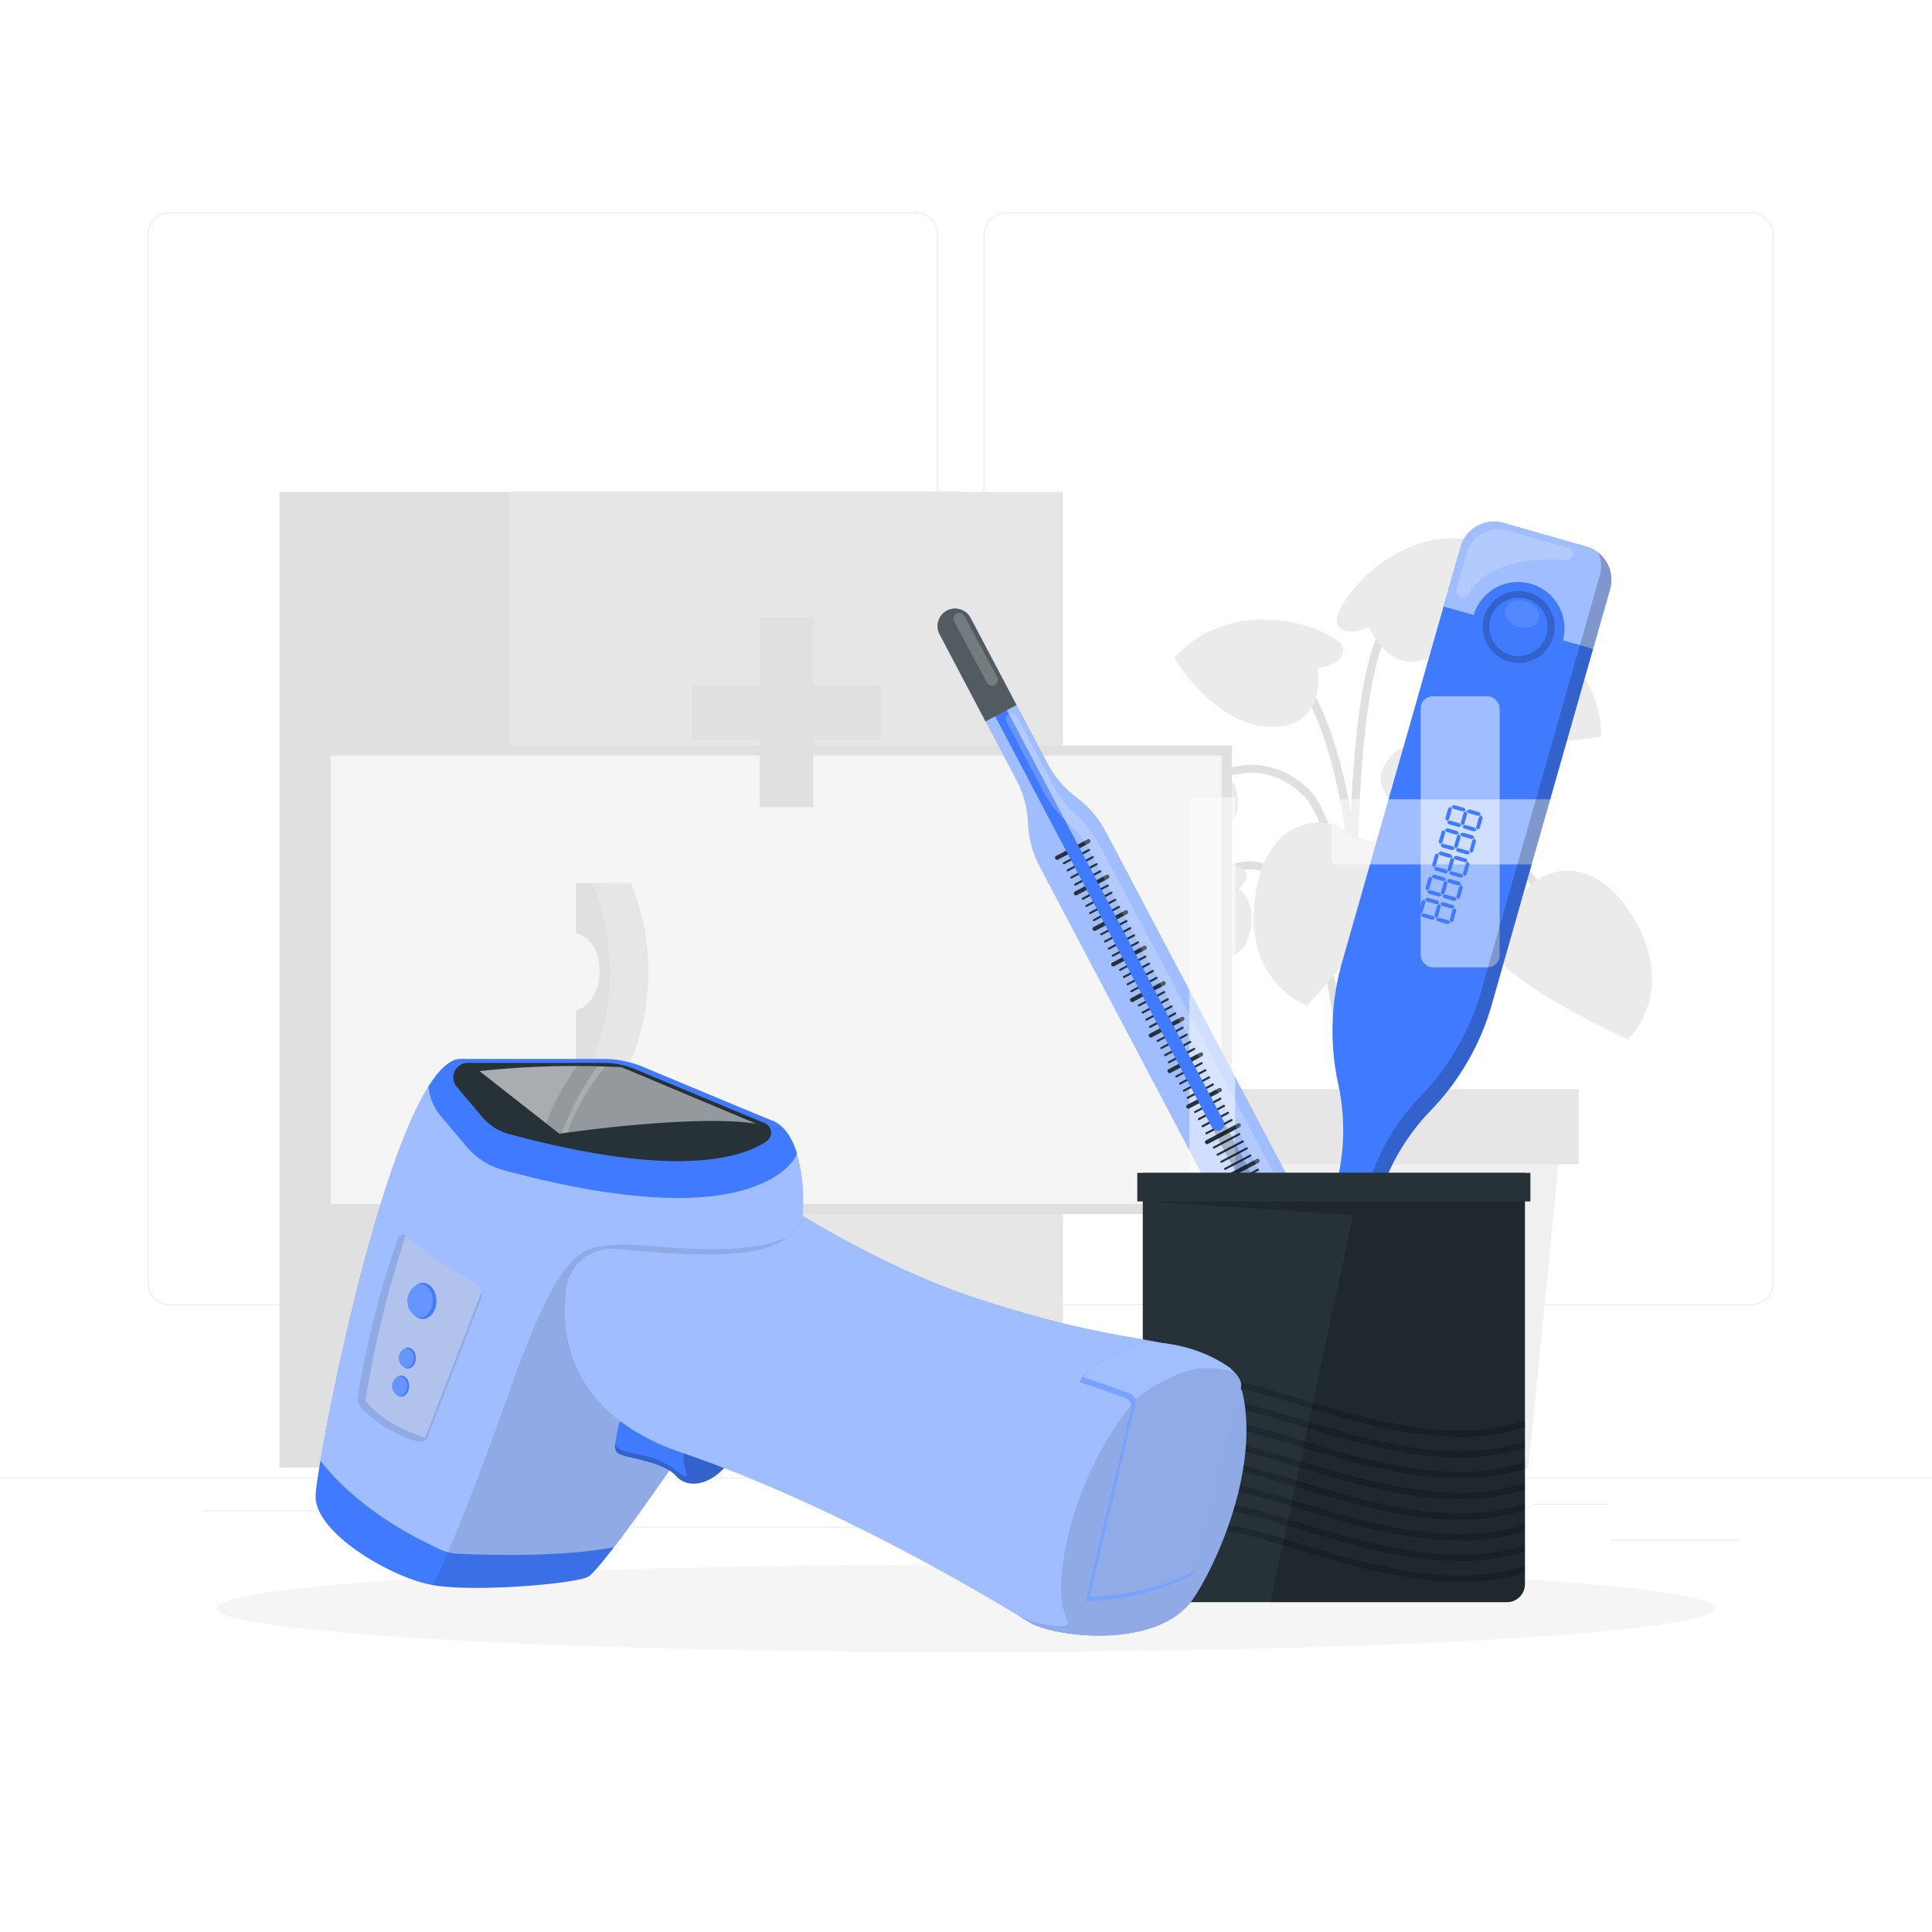 <svg class="animated" id="freepik_stories-thermometer" xmlns="http://www.w3.org/2000/svg" viewBox="0 0 500 500" version="1.1" xmlns:xlink="http://www.w3.org/1999/xlink" xmlns:svgjs="http://svgjs.com/svgjs"><style>svg#freepik_stories-thermometer:not(.animated) .animable {opacity: 0;}svg#freepik_stories-thermometer.animated #freepik--background-complete--inject-160 {animation: 1s 1 forwards cubic-bezier(.36,-0.01,.5,1.38) slideUp;animation-delay: 0s;}svg#freepik_stories-thermometer.animated #freepik--Shadow--inject-160 {animation: 1s 1 forwards cubic-bezier(.36,-0.01,.5,1.38) fadeIn;animation-delay: 0s;}svg#freepik_stories-thermometer.animated #freepik--thremometer-3--inject-160 {animation: 1s 1 forwards cubic-bezier(.36,-0.01,.5,1.38) slideRight;animation-delay: 0s;}svg#freepik_stories-thermometer.animated #freepik--thremometer-2--inject-160 {animation: 1s 1 forwards cubic-bezier(.36,-0.01,.5,1.38) slideLeft;animation-delay: 0s;}svg#freepik_stories-thermometer.animated #freepik--Mug--inject-160 {animation: 1s 1 forwards cubic-bezier(.36,-0.01,.5,1.38) slideUp;animation-delay: 0s;}svg#freepik_stories-thermometer.animated #freepik--thremometer-1--inject-160 {animation: 1s 1 forwards cubic-bezier(.36,-0.01,.5,1.38) slideDown;animation-delay: 0s;}            @keyframes slideUp {                0% {                    opacity: 0;                    transform: translateY(30px);                }                100% {                    opacity: 1;                    transform: inherit;                }            }                    @keyframes fadeIn {                0% {                    opacity: 0;                }                100% {                    opacity: 1;                }            }                    @keyframes slideRight {                0% {                    opacity: 0;                    transform: translateX(30px);                }                100% {                    opacity: 1;                    transform: translateX(0);                }            }                    @keyframes slideLeft {                0% {                    opacity: 0;                    transform: translateX(-30px);                }                100% {                    opacity: 1;                    transform: translateX(0);                }            }                    @keyframes slideDown {                0% {                    opacity: 0;                    transform: translateY(-30px);                }                100% {                    opacity: 1;                    transform: translateY(0);                }            }        </style><g id="freepik--background-complete--inject-160" class="animable animator-active" style="transform-origin: 250px 228.23px;"><rect y="382.4" width="500" height="0.25" style="fill: rgb(235, 235, 235); transform-origin: 250px 382.525px;" id="elmtoc89smt2s" class="animable"></rect><rect x="416.78" y="398.49" width="33.12" height="0.25" style="fill: rgb(235, 235, 235); transform-origin: 433.34px 398.615px;" id="elixybv1a5ty" class="animable"></rect><rect x="322.53" y="401.21" width="8.69" height="0.25" style="fill: rgb(235, 235, 235); transform-origin: 326.875px 401.335px;" id="elmbjcwdo53s" class="animable"></rect><rect x="396.59" y="389.21" width="19.19" height="0.25" style="fill: rgb(235, 235, 235); transform-origin: 406.185px 389.335px;" id="el1ks9f3gimpa" class="animable"></rect><rect x="52.46" y="390.89" width="43.19" height="0.25" style="fill: rgb(235, 235, 235); transform-origin: 74.055px 391.015px;" id="elc4rxsu1bt1" class="animable"></rect><rect x="104.56" y="390.89" width="6.33" height="0.25" style="fill: rgb(235, 235, 235); transform-origin: 107.725px 391.015px;" id="elata1mtlyuoi" class="animable"></rect><rect x="131.47" y="395.11" width="93.68" height="0.25" style="fill: rgb(235, 235, 235); transform-origin: 178.31px 395.235px;" id="elcjgjrig31ae" class="animable"></rect><path d="M237,337.8H43.91a5.71,5.71,0,0,1-5.7-5.71V60.66A5.71,5.71,0,0,1,43.91,55H237a5.71,5.71,0,0,1,5.71,5.71V332.09A5.71,5.71,0,0,1,237,337.8ZM43.91,55.2a5.46,5.46,0,0,0-5.45,5.46V332.09a5.46,5.46,0,0,0,5.45,5.46H237a5.47,5.47,0,0,0,5.46-5.46V60.66A5.47,5.47,0,0,0,237,55.2Z" style="fill: rgb(235, 235, 235); transform-origin: 140.46px 196.4px;" id="elqbjl6so0uls" class="animable"></path><path d="M453.31,337.8H260.21a5.72,5.72,0,0,1-5.71-5.71V60.66A5.72,5.72,0,0,1,260.21,55h193.1A5.71,5.71,0,0,1,459,60.66V332.09A5.71,5.71,0,0,1,453.31,337.8ZM260.21,55.2a5.47,5.47,0,0,0-5.46,5.46V332.09a5.47,5.47,0,0,0,5.46,5.46h193.1a5.47,5.47,0,0,0,5.46-5.46V60.66a5.47,5.47,0,0,0-5.46-5.46Z" style="fill: rgb(235, 235, 235); transform-origin: 356.75px 196.4px;" id="elv2d5snhc3k" class="animable"></path><path d="M353.52,302.57c0-.83-2.84-83.7-16.32-96.81-13.11-12.74-28.15-.47-28.79.06l-1.35-1.62c.17-.15,17.15-14,31.61.05,14.09,13.7,16.84,94.81,16.95,98.26Z" style="fill: rgb(224, 224, 224); transform-origin: 331.34px 250.265px;" id="elhyovi7e3fs" class="animable"></path><path d="M354.67,318.86c-.09-1-9.21-99.48,26.76-140.77l1.59,1.39c-35.37,40.6-26.34,138.19-26.25,139.17Z" style="fill: rgb(224, 224, 224); transform-origin: 368.297px 248.475px;" id="eljqclz4sjx4k" class="animable"></path><path d="M353.34,308.44l-2.1-.14c.07-1.12,7-112-19.35-136.24l1.43-1.55C360.44,195.46,353.65,303.84,353.34,308.44Z" style="fill: rgb(224, 224, 224); transform-origin: 343.103px 239.475px;" id="el72rqr8vkfvc" class="animable"></path><path d="M356.78,308.38l-2.11,0c0-3.05.87-74.88,21.27-86.57,4.54-2.6,9-3,13.2-1.29,12.34,5.11,18.45,27.06,18.71,28l-2,.56c-.06-.22-6.1-21.89-17.48-26.6-3.58-1.48-7.4-1.09-11.34,1.17C357.63,234.72,356.78,307.64,356.78,308.38Z" style="fill: rgb(224, 224, 224); transform-origin: 381.26px 263.933px;" id="ele86j1hgp4pi" class="animable"></path><path d="M348.83,308.43l-2.1-.12c0-.57,3.08-56.76-12.09-76.56C331,227,327,224.67,322.76,225c-9.93.7-18.27,15.24-18.35,15.39l-1.84-1c.36-.64,9-15.67,20-16.45,4.95-.35,9.57,2.21,13.7,7.61C352,250.89,349,306.09,348.83,308.43Z" style="fill: rgb(224, 224, 224); transform-origin: 325.868px 265.669px;" id="els8qapiawols" class="animable"></path><path d="M352.16,316.07c-.42-5.45-9.92-133.75,6.8-156.36l1.7,1.25c-16.26,22-6.5,153.63-6.4,155Z" style="fill: rgb(224, 224, 224); transform-origin: 354.877px 237.89px;" id="el86i7t14rgsp" class="animable"></path><path d="M393.69,233.51s-10,3.69-7.05,12.42S421.33,269,421.33,269s13.28-12.18,1.09-32S394,227.26,393.69,233.51Z" style="fill: rgb(235, 235, 235); transform-origin: 406.832px 247.165px;" id="el66vik2llapj" class="animable"></path><path d="M350.09,216.89s10.68-.44,11.29,8.76-23.14,34.66-23.14,34.66-16.94-6.12-13.3-29.09S347.44,211.23,350.09,216.89Z" style="fill: rgb(235, 235, 235); transform-origin: 342.91px 236.59px;" id="elyvcyz013om" class="animable"></path><path d="M341.05,172.84s7.12-.77,6.55-5.1-27.68-15.5-43.67,2.55c0,0,10.24,17.59,25,17.82S341.05,172.84,341.05,172.84Z" style="fill: rgb(235, 235, 235); transform-origin: 325.781px 174.225px;" id="el5ncuud174a8" class="animable"></path><path d="M354.32,162.31s-6.45,3.11-8.26-.87,15.3-27.79,38.41-20.93c0,0,.62,20.34-11.82,28.36S354.32,162.31,354.32,162.31Z" style="fill: rgb(235, 235, 235); transform-origin: 365.202px 155.277px;" id="elpl0tkge23o" class="animable"></path><path d="M320.61,230s4.91-4-.39-5.9-31.32-1.39-31.59,24.38c0,0,30.3,5,34.05-4.78S320.61,230,320.61,230Z" style="fill: rgb(235, 235, 235); transform-origin: 306.285px 236.595px;" id="elau67otmgugs" class="animable"></path><path d="M382.41,172.19s-4.92-4,.38-5.9,31.33-1.39,31.6,24.39c0,0-30.31,5-34.06-4.79S382.41,172.19,382.41,172.19Z" style="fill: rgb(235, 235, 235); transform-origin: 396.731px 178.789px;" id="ellxzwn23bsrh" class="animable"></path><path d="M366.38,193s-.43-4.82,3.47-2.93,17.45,16.53,3.39,30.41c0,0-18.92-14-15.51-21.32S366.38,193,366.38,193Z" style="fill: rgb(235, 235, 235); transform-origin: 368.399px 205.055px;" id="elx74oelpgww" class="animable"></path><path d="M316.22,199.83s2.93-3.85-1.37-4.33-23.58,4.67-19.09,23.91c0,0,23.49-1.76,24.49-9.76S316.22,199.83,316.22,199.83Z" style="fill: rgb(235, 235, 235); transform-origin: 307.734px 207.44px;" id="ele3r6lpgj9g" class="animable"></path><polygon points="395.56 379.82 314.98 379.82 306.28 291.59 404.26 291.59 395.56 379.82" style="fill: rgb(240, 240, 240); transform-origin: 355.27px 335.705px;" id="elhgnjifxqfcw" class="animable"></polygon><rect x="301.98" y="281.85" width="106.58" height="19.47" style="fill: rgb(230, 230, 230); transform-origin: 355.27px 291.585px;" id="elhdfdokwgdvf" class="animable"></rect><g id="elqg8cunggup"><rect x="72.32" y="127.3" width="176.16" height="252.52" style="fill: rgb(224, 224, 224); transform-origin: 160.4px 253.56px; transform: rotate(180deg);" class="animable"></rect></g><g id="elfqh8daze677"><rect x="131.9" y="127.3" width="143.18" height="252.52" style="fill: rgb(230, 230, 230); transform-origin: 203.49px 253.56px; transform: rotate(180deg);" class="animable"></rect></g><g id="el3m9mkneh3wf"><rect x="88.2" y="192.94" width="230.58" height="121.25" style="fill: rgb(224, 224, 224); transform-origin: 203.49px 253.565px; transform: rotate(-90deg);" class="animable"></rect></g><g id="el3xwpwy9dmxb"><rect x="85.59" y="195.55" width="230.58" height="116.01" style="fill: rgb(245, 245, 245); transform-origin: 200.88px 253.555px; transform: rotate(-90deg);" class="animable"></rect></g><polygon points="228.01 177.41 210.44 177.41 210.44 159.84 196.55 159.84 196.55 177.41 178.98 177.41 178.98 191.3 196.55 191.3 196.55 208.87 210.44 208.87 210.44 191.3 228.01 191.3 228.01 177.41" style="fill: rgb(224, 224, 224); transform-origin: 203.495px 184.355px;" id="el4o34q4xluke" class="animable"></polygon><path d="M155.33,228.54h-6.25v13c8.24,1.79,8,17.74,0,19.93v13h6.25A60.08,60.08,0,0,0,155.33,228.54Z" style="fill: rgb(224, 224, 224); transform-origin: 154.486px 251.505px;" id="elo1r7tfiy38i" class="animable"></path><path d="M163.25,274.53h-10a60.08,60.08,0,0,0,0-46h10A60.08,60.08,0,0,1,163.25,274.53Z" style="fill: rgb(230, 230, 230); transform-origin: 160.538px 251.53px;" id="elbpbh81ddcu" class="animable"></path></g><g id="freepik--Shadow--inject-160" class="animable" style="transform-origin: 250px 416.24px;"><ellipse id="freepik--path--inject-160" cx="250" cy="416.24" rx="193.89" ry="11.32" style="fill: rgb(245, 245, 245); transform-origin: 250px 416.24px;" class="animable"></ellipse></g><g id="freepik--thremometer-3--inject-160" class="animable" style="transform-origin: 372.901px 254.028px;"><path d="M416.68,152.53,386.06,260a64.62,64.62,0,0,1-6.21,14.68,65.53,65.53,0,0,1-9.6,12.73A56.07,56.07,0,0,0,356.62,311l-16.47,57.83A5.79,5.79,0,0,1,329,365.68l16.47-57.82a56,56,0,0,0,.87-27.26,64.9,64.9,0,0,1,1-31.63L378,141.51a9,9,0,0,1,11.11-6.18l21.41,6.1A9,9,0,0,1,416.68,152.53Z" style="fill: rgb(64, 123, 255); transform-origin: 372.901px 254.018px;" id="elhs03tcrwf7" class="animable"></path><path d="M345.7,349.37l-5.55,19.49A5.79,5.79,0,0,1,329,365.68l5.55-19.48Z" style="fill: rgb(38, 50, 56); transform-origin: 337.239px 359.634px;" id="elnmjiys4kh49" class="animable"></path><g id="elcuhb4qm5g8b"><path d="M345.7,349.37l-5.55,19.49A5.79,5.79,0,0,1,329,365.68l5.55-19.48Z" style="fill: rgb(255, 255, 255); opacity: 0.5; transform-origin: 337.239px 359.634px;" class="animable"></path></g><g id="el3sdhbp6yxpb"><rect x="367.67" y="180.2" width="20.43" height="70.15" rx="3.1" style="fill: rgb(255, 255, 255); opacity: 0.5; transform-origin: 377.885px 215.275px; transform: rotate(15.9deg);" class="animable"></rect></g><g id="ell8g4ds3yfoa"><rect x="344.59" y="206.85" width="66.58" height="16.86" rx="1.32" style="fill: rgb(255, 255, 255); opacity: 0.5; transform-origin: 377.88px 215.28px; transform: rotate(105.9deg);" class="animable"></rect></g><polygon points="378.72 210.05 375.98 209.27 375.65 208.68 376.25 208.34 378.97 209.12 379.31 209.72 378.72 210.05" style="fill: rgb(64, 123, 255); transform-origin: 377.48px 209.195px;" id="el3bfd38swkcj" class="animable"></polygon><polygon points="382.66 211.18 379.92 210.4 379.59 209.8 380.2 209.46 382.92 210.24 383.25 210.85 382.66 211.18" style="fill: rgb(64, 123, 255); transform-origin: 381.42px 210.32px;" id="ellko5avec78" class="animable"></polygon><polygon points="377.58 214.05 374.84 213.27 374.51 212.67 375.12 212.34 377.84 213.11 378.17 213.72 377.58 214.05" style="fill: rgb(64, 123, 255); transform-origin: 376.34px 213.195px;" id="el5t6navktas2" class="animable"></polygon><polygon points="381.52 215.17 378.78 214.39 378.45 213.8 379.06 213.46 381.78 214.23 382.12 214.84 381.52 215.17" style="fill: rgb(64, 123, 255); transform-origin: 380.285px 214.315px;" id="elumz34r6ok8" class="animable"></polygon><polygon points="382 214.13 382.79 211.39 383.38 211.06 383.72 211.66 382.94 214.38 382.34 214.72 382 214.13" style="fill: rgb(64, 123, 255); transform-origin: 382.86px 212.89px;" id="el31f8xcphiwh" class="animable"></polygon><polygon points="378.02 212.99 378.81 210.25 379.4 209.92 379.74 210.53 378.96 213.25 378.36 213.59 378.02 212.99" style="fill: rgb(64, 123, 255); transform-origin: 378.88px 211.755px;" id="el71lv3qgpbri" class="animable"></polygon><polygon points="374.05 211.86 374.82 209.12 375.42 208.79 375.76 209.39 374.98 212.12 374.38 212.45 374.05 211.86" style="fill: rgb(64, 123, 255); transform-origin: 374.905px 210.62px;" id="elj3x42s3p0kk" class="animable"></polygon><polygon points="377.01 216.05 374.27 215.27 373.94 214.68 374.54 214.34 377.26 215.12 377.6 215.72 377.01 216.05" style="fill: rgb(64, 123, 255); transform-origin: 375.77px 215.195px;" id="el7cklmtt4jyu" class="animable"></polygon><polygon points="380.95 217.18 378.21 216.4 377.88 215.8 378.49 215.46 381.21 216.24 381.55 216.84 380.95 217.18" style="fill: rgb(64, 123, 255); transform-origin: 379.715px 216.32px;" id="ell3o223any7o" class="animable"></polygon><polygon points="375.87 220.05 373.13 219.27 372.8 218.67 373.41 218.34 376.13 219.11 376.46 219.72 375.87 220.05" style="fill: rgb(64, 123, 255); transform-origin: 374.63px 219.195px;" id="elwnxcxye8m2a" class="animable"></polygon><polygon points="379.81 221.17 377.07 220.39 376.74 219.8 377.35 219.46 380.07 220.23 380.41 220.84 379.81 221.17" style="fill: rgb(64, 123, 255); transform-origin: 378.575px 220.315px;" id="elkziur5s5xh" class="animable"></polygon><polygon points="380.3 220.12 381.08 217.39 381.67 217.06 382.01 217.66 381.23 220.38 380.63 220.72 380.3 220.12" style="fill: rgb(64, 123, 255); transform-origin: 381.155px 218.89px;" id="eloe2xa1bhkar" class="animable"></polygon><polygon points="376.32 218.99 377.1 216.25 377.69 215.92 378.03 216.53 377.25 219.25 376.65 219.59 376.32 218.99" style="fill: rgb(64, 123, 255); transform-origin: 377.175px 217.755px;" id="elw5qanreayya" class="animable"></polygon><polygon points="372.34 217.86 373.12 215.12 373.71 214.79 374.05 215.39 373.27 218.12 372.67 218.45 372.34 217.86" style="fill: rgb(64, 123, 255); transform-origin: 373.195px 216.62px;" id="elr2me51fc42" class="animable"></polygon><polygon points="375.3 222.05 372.56 221.27 372.23 220.68 372.83 220.34 375.56 221.12 375.89 221.72 375.3 222.05" style="fill: rgb(64, 123, 255); transform-origin: 374.06px 221.195px;" id="elr13y003bgzg" class="animable"></polygon><polygon points="379.24 223.18 376.5 222.4 376.17 221.8 376.78 221.46 379.5 222.24 379.84 222.84 379.24 223.18" style="fill: rgb(64, 123, 255); transform-origin: 378.005px 222.32px;" id="el6vm7dwmiw46" class="animable"></polygon><polygon points="374.16 226.05 371.42 225.27 371.09 224.67 371.7 224.34 374.42 225.11 374.76 225.72 374.16 226.05" style="fill: rgb(64, 123, 255); transform-origin: 372.925px 225.195px;" id="el8qqcewosjny" class="animable"></polygon><polygon points="378.1 227.17 375.37 226.39 375.03 225.8 375.64 225.46 378.36 226.23 378.7 226.84 378.1 227.17" style="fill: rgb(64, 123, 255); transform-origin: 376.865px 226.315px;" id="el9nz2auytma9" class="animable"></polygon><polygon points="378.59 226.12 379.37 223.39 379.96 223.05 380.3 223.66 379.52 226.38 378.92 226.72 378.59 226.12" style="fill: rgb(64, 123, 255); transform-origin: 379.445px 224.885px;" id="el0wq3j66nnu3" class="animable"></polygon><polygon points="374.61 224.99 375.39 222.25 375.98 221.92 376.32 222.53 375.55 225.25 374.94 225.59 374.61 224.99" style="fill: rgb(64, 123, 255); transform-origin: 375.465px 223.755px;" id="elvnd7kmkt9y" class="animable"></polygon><polygon points="370.63 223.86 371.41 221.12 372 220.79 372.34 221.39 371.56 224.11 370.96 224.45 370.63 223.86" style="fill: rgb(64, 123, 255); transform-origin: 371.485px 222.62px;" id="eli5tbz9lxlh" class="animable"></polygon><polygon points="373.59 228.05 370.85 227.27 370.52 226.68 371.13 226.34 373.85 227.11 374.19 227.72 373.59 228.05" style="fill: rgb(64, 123, 255); transform-origin: 372.355px 227.195px;" id="elpi03my9qqpr" class="animable"></polygon><polygon points="377.53 229.18 374.79 228.4 374.46 227.8 375.07 227.46 377.79 228.24 378.13 228.84 377.53 229.18" style="fill: rgb(64, 123, 255); transform-origin: 376.295px 228.32px;" id="el760hjtupj7w" class="animable"></polygon><polygon points="372.45 232.05 369.71 231.27 369.38 230.67 369.99 230.33 372.71 231.11 373.05 231.72 372.45 232.05" style="fill: rgb(64, 123, 255); transform-origin: 371.215px 231.19px;" id="el0w21rd08js7f" class="animable"></polygon><polygon points="376.39 233.17 373.66 232.39 373.32 231.79 373.93 231.46 376.65 232.23 376.99 232.84 376.39 233.17" style="fill: rgb(64, 123, 255); transform-origin: 375.155px 232.315px;" id="elioqa33ryt" class="animable"></polygon><polygon points="376.88 232.12 377.66 229.38 378.25 229.05 378.59 229.66 377.82 232.38 377.21 232.72 376.88 232.12" style="fill: rgb(64, 123, 255); transform-origin: 377.735px 230.885px;" id="el6d9k9f0fglj" class="animable"></polygon><polygon points="372.9 230.99 373.68 228.25 374.27 227.92 374.61 228.53 373.84 231.25 373.23 231.59 372.9 230.99" style="fill: rgb(64, 123, 255); transform-origin: 373.755px 229.755px;" id="elfogmn8dc2vw" class="animable"></polygon><polygon points="368.92 229.85 369.7 227.12 370.29 226.79 370.63 227.39 369.86 230.11 369.25 230.45 368.92 229.85" style="fill: rgb(64, 123, 255); transform-origin: 369.775px 228.62px;" id="el3dydqhajbhh" class="animable"></polygon><polygon points="371.88 234.05 369.14 233.27 368.81 232.68 369.42 232.34 372.14 233.11 372.48 233.72 371.88 234.05" style="fill: rgb(64, 123, 255); transform-origin: 370.645px 233.195px;" id="elepplio006t" class="animable"></polygon><polygon points="375.82 235.18 373.08 234.4 372.75 233.8 373.36 233.46 376.08 234.24 376.42 234.84 375.82 235.18" style="fill: rgb(64, 123, 255); transform-origin: 374.585px 234.32px;" id="ell2nmbtnfbsd" class="animable"></polygon><polygon points="370.74 238.05 368 237.27 367.67 236.67 368.28 236.33 371 237.11 371.34 237.72 370.74 238.05" style="fill: rgb(64, 123, 255); transform-origin: 369.505px 237.19px;" id="elbefu33vsrhi" class="animable"></polygon><polygon points="374.69 239.17 371.95 238.39 371.62 237.79 372.22 237.46 374.94 238.23 375.28 238.84 374.69 239.17" style="fill: rgb(64, 123, 255); transform-origin: 373.45px 238.315px;" id="el8qpalt2n33v" class="animable"></polygon><polygon points="375.17 238.12 375.95 235.38 376.55 235.05 376.88 235.66 376.11 238.38 375.5 238.72 375.17 238.12" style="fill: rgb(64, 123, 255); transform-origin: 376.025px 236.885px;" id="el0c89d0jjnyx" class="animable"></polygon><polygon points="371.19 236.99 371.97 234.25 372.56 233.92 372.9 234.53 372.13 237.25 371.52 237.58 371.19 236.99" style="fill: rgb(64, 123, 255); transform-origin: 372.045px 235.75px;" id="elny23eu5jf2q" class="animable"></polygon><polygon points="367.21 235.85 367.99 233.12 368.58 232.78 368.92 233.39 368.15 236.11 367.54 236.45 367.21 235.85" style="fill: rgb(64, 123, 255); transform-origin: 368.065px 234.615px;" id="elmdxp3oz7qsm" class="animable"></polygon><g id="elvrc1t7069pb"><path d="M416.68,152.53l-4.39,15.41-7.82-2.23.06-.17A12,12,0,0,0,381.45,159c0,.06,0,.12,0,.19l-7.83-2.23L378,141.51a9,9,0,0,1,11.11-6.18l21.41,6.1A9,9,0,0,1,416.68,152.53Z" style="fill: rgb(255, 255, 255); opacity: 0.5; transform-origin: 395.321px 151.464px;" class="animable"></path></g><g id="el23kryl58e9f"><path d="M395.54,153.28A9.32,9.32,0,1,0,402,164.8,9.32,9.32,0,0,0,395.54,153.28Zm-4.62,16.21a7.53,7.53,0,1,1,9.31-5.18A7.54,7.54,0,0,1,390.92,169.49Z" style="isolation: isolate; opacity: 0.2; transform-origin: 393.034px 162.257px;" class="animable"></path></g><g id="elvp0i2aiumjj"><path d="M398.26,160.17c-.52,1.83-2.88,2.76-5.27,2.08s-3.91-2.72-3.39-4.55,2.88-2.76,5.27-2.08S398.78,158.34,398.26,160.17Z" style="fill: rgb(255, 255, 255); opacity: 0.1; transform-origin: 393.93px 158.935px;" class="animable"></path></g><g id="elp30w90ndoos"><path d="M416.67,152.53,386.06,260a64.62,64.62,0,0,1-6.21,14.68,65.53,65.53,0,0,1-9.6,12.73A56.07,56.07,0,0,0,356.62,311l-16.47,57.83a5.78,5.78,0,0,1-11.16-.14,5.38,5.38,0,0,0,1.3.56,5.79,5.79,0,0,0,7.16-4l16.47-57.82a56.1,56.1,0,0,1,13.63-23.63,65.47,65.47,0,0,0,9.6-12.72,64.7,64.7,0,0,0,6.21-14.69L414,149a8.92,8.92,0,0,0-.36-6A9,9,0,0,1,416.67,152.53Z" style="isolation: isolate; opacity: 0.2; transform-origin: 373.007px 258.017px;" class="animable"></path></g><g id="el2rmhh34ish4"><path d="M332.22,364.88h0a1.32,1.32,0,0,1-.91-1.64l3.08-10.82a1.33,1.33,0,0,1,1.64-.91h0a1.33,1.33,0,0,1,.91,1.64L333.85,364A1.32,1.32,0,0,1,332.22,364.88Z" style="fill: rgb(255, 255, 255); opacity: 0.2; transform-origin: 334.124px 358.196px;" class="animable"></path></g><g id="el5ugs5fkxu1"><path d="M376.92,152.43l2.61-9.17a8.65,8.65,0,0,1,10.68-5.95l15.71,4.48a1.59,1.59,0,0,1,1.09,2h0a1.59,1.59,0,0,1-1.67,1.15c-4.57-.38-19.89-.86-25.25,8.8a1.57,1.57,0,0,1-1.82.76l-.25-.07A1.59,1.59,0,0,1,376.92,152.43Z" style="fill: rgb(255, 255, 255); opacity: 0.2; transform-origin: 391.965px 145.772px;" class="animable"></path></g></g><g id="freepik--thremometer-2--inject-160" class="animable" style="transform-origin: 304.843px 269.066px;"><path d="M348.77,375.3,269.08,224.22a26.54,26.54,0,0,1-3-11.2,26.42,26.42,0,0,0-3-11.17l-19.89-37.71a4.55,4.55,0,0,1,1.89-6.11,4.53,4.53,0,0,1,6.12,1.89l19.88,37.7a26.28,26.28,0,0,0,7.53,8.8,26.45,26.45,0,0,1,7.53,8.82l79.68,151.08a9.62,9.62,0,1,1-17,9Z" style="fill: rgb(64, 123, 255); transform-origin: 304.858px 269.066px;" id="elj5quk5vpyx" class="animable"></path><g id="el2kv2oj1h4z9"><path d="M348.77,375.3,269.08,224.22a26.54,26.54,0,0,1-3-11.2,26.42,26.42,0,0,0-3-11.17l-19.89-37.71a4.55,4.55,0,0,1,1.89-6.11,4.53,4.53,0,0,1,6.12,1.89l19.88,37.7a26.28,26.28,0,0,0,7.53,8.8,26.45,26.45,0,0,1,7.53,8.82l79.68,151.08a9.62,9.62,0,1,1-17,9Z" style="fill: rgb(255, 255, 255); opacity: 0.5; transform-origin: 304.858px 269.066px;" class="animable"></path></g><g id="el6mf71sy91o2"><rect x="307.79" y="206.37" width="11.88" height="163.75" style="fill: rgb(255, 255, 255); opacity: 0.5; transform-origin: 313.73px 288.245px; transform: rotate(152.19deg);" class="animable"></rect></g><path d="M346.33,360.49a.54.54,0,0,1-.47-.29.53.53,0,0,1,.22-.72l8.17-4.31a.54.54,0,0,1,.5.95l-8.17,4.31A.54.54,0,0,1,346.33,360.49Z" style="fill: rgb(38, 50, 56); transform-origin: 350.392px 357.811px;" id="eljc4tweuvhq" class="animable"></path><path d="M346.16,358a.27.27,0,0,1-.12-.51l6.57-3.46a.27.27,0,0,1,.25.47l-6.57,3.47A.31.31,0,0,1,346.16,358Z" style="fill: rgb(38, 50, 56); transform-origin: 349.429px 356.008px;" id="elvkdvxxr1m5k" class="animable"></path><path d="M345.19,356.12a.27.27,0,0,1-.12-.51l6.57-3.46a.27.27,0,1,1,.25.47l-6.57,3.47A.31.31,0,0,1,345.19,356.12Z" style="fill: rgb(38, 50, 56); transform-origin: 348.499px 354.107px;" id="elinus1z53j7" class="animable"></path><path d="M344.22,354.28a.27.27,0,0,1-.24-.14.26.26,0,0,1,.12-.36l6.57-3.47a.27.27,0,0,1,.36.11.28.28,0,0,1-.11.37l-6.57,3.46A.31.31,0,0,1,344.22,354.28Z" style="fill: rgb(38, 50, 56); transform-origin: 347.505px 352.28px;" id="elzvxvdzjth4" class="animable"></path><path d="M343.25,352.44a.27.27,0,0,1-.24-.14.26.26,0,0,1,.12-.36l6.57-3.47a.27.27,0,0,1,.36.11.28.28,0,0,1-.11.37l-6.57,3.46A.31.31,0,0,1,343.25,352.44Z" style="fill: rgb(38, 50, 56); transform-origin: 346.535px 350.44px;" id="eljuwfaocm7t8" class="animable"></path><path d="M341.48,351.29A.51.51,0,0,1,341,351a.53.53,0,0,1,.22-.72L349.4,346a.54.54,0,0,1,.72.23.53.53,0,0,1-.22.72l-8.17,4.31A.54.54,0,0,1,341.48,351.29Z" style="fill: rgb(38, 50, 56); transform-origin: 345.56px 348.618px;" id="el4yctwluoao3" class="animable"></path><path d="M341.31,348.76a.27.27,0,0,1-.24-.14.26.26,0,0,1,.12-.36l6.56-3.47a.28.28,0,0,1,.37.11.27.27,0,0,1-.12.37l-6.56,3.46A.31.31,0,0,1,341.31,348.76Z" style="fill: rgb(38, 50, 56); transform-origin: 344.595px 346.76px;" id="elzf7ioc8l9x" class="animable"></path><path d="M340.34,346.92a.27.27,0,0,1-.24-.14.26.26,0,0,1,.12-.36l6.56-3.47a.28.28,0,0,1,.37.11.27.27,0,0,1-.12.37l-6.56,3.46A.31.31,0,0,1,340.34,346.92Z" style="fill: rgb(38, 50, 56); transform-origin: 343.625px 344.92px;" id="elt0nmtkvgzr9" class="animable"></path><path d="M339.37,345.08a.27.27,0,0,1-.24-.14.26.26,0,0,1,.12-.36l6.56-3.47a.28.28,0,0,1,.37.12.26.26,0,0,1-.12.36l-6.56,3.46A.31.31,0,0,1,339.37,345.08Z" style="fill: rgb(38, 50, 56); transform-origin: 342.655px 343.081px;" id="el4hqtnryrfxw" class="animable"></path><path d="M338.4,343.24a.27.27,0,0,1-.24-.14.27.27,0,0,1,.11-.36l6.57-3.47a.28.28,0,0,1,.37.12.26.26,0,0,1-.12.36l-6.57,3.46A.24.24,0,0,1,338.4,343.24Z" style="fill: rgb(38, 50, 56); transform-origin: 341.686px 341.241px;" id="elkncqu1f712" class="animable"></path><path d="M336.63,342.09a.52.52,0,0,1-.47-.28.54.54,0,0,1,.22-.73l8.17-4.3a.53.53,0,0,1,.72.22.54.54,0,0,1-.22.73l-8.17,4.3A.54.54,0,0,1,336.63,342.09Z" style="fill: rgb(38, 50, 56); transform-origin: 340.715px 339.403px;" id="elo7wxq8c667m" class="animable"></path><path d="M336.46,339.57a.28.28,0,0,1-.24-.15.27.27,0,0,1,.11-.36l6.57-3.47a.29.29,0,0,1,.37.12.26.26,0,0,1-.12.36l-6.57,3.46A.28.28,0,0,1,336.46,339.57Z" style="fill: rgb(38, 50, 56); transform-origin: 339.746px 337.567px;" id="elgw49k5367o" class="animable"></path><path d="M335.49,337.73a.28.28,0,0,1-.24-.15.27.27,0,0,1,.11-.36l6.57-3.46a.28.28,0,0,1,.37.11.26.26,0,0,1-.12.36l-6.57,3.46A.28.28,0,0,1,335.49,337.73Z" style="fill: rgb(38, 50, 56); transform-origin: 338.776px 335.73px;" id="el51gyussllr" class="animable"></path><path d="M334.52,335.89a.28.28,0,0,1-.24-.15.27.27,0,0,1,.11-.36l6.57-3.46a.28.28,0,0,1,.37.11.26.26,0,0,1-.12.36l-6.57,3.47Z" style="fill: rgb(38, 50, 56); transform-origin: 337.806px 333.89px;" id="elvgz4ltenicl" class="animable"></path><path d="M333.55,334.05a.28.28,0,0,1-.24-.15.27.27,0,0,1,.11-.36l6.57-3.46a.28.28,0,0,1,.37.11.27.27,0,0,1-.12.36L333.67,334A.27.27,0,0,1,333.55,334.05Z" style="fill: rgb(38, 50, 56); transform-origin: 336.834px 332.05px;" id="elumhk60r39g" class="animable"></path><path d="M331.78,332.9a.54.54,0,0,1-.25-1l8.17-4.31a.53.53,0,0,1,.72.22.54.54,0,0,1-.22.73l-8.17,4.3A.45.45,0,0,1,331.78,332.9Z" style="fill: rgb(38, 50, 56); transform-origin: 335.878px 330.214px;" id="elb09ah7qc48g" class="animable"></path><path d="M331.61,330.37a.26.26,0,0,1-.24-.15.27.27,0,0,1,.11-.36l6.57-3.46a.27.27,0,1,1,.25.47l-6.57,3.47A.27.27,0,0,1,331.61,330.37Z" style="fill: rgb(38, 50, 56); transform-origin: 334.913px 328.357px;" id="el1nisxe3gd3y" class="animable"></path><path d="M330.64,328.53a.27.27,0,0,1-.24-.14.27.27,0,0,1,.11-.37l6.57-3.46a.27.27,0,1,1,.25.47l-6.57,3.47Z" style="fill: rgb(38, 50, 56); transform-origin: 333.941px 326.517px;" id="el7cuotxf32s" class="animable"></path><path d="M329.67,326.69a.27.27,0,0,1-.24-.14.28.28,0,0,1,.11-.37l6.57-3.46a.27.27,0,1,1,.25.47l-6.57,3.47Z" style="fill: rgb(38, 50, 56); transform-origin: 332.972px 324.677px;" id="elo38akkrg3u" class="animable"></path><path d="M328.7,324.85a.27.27,0,0,1-.24-.14.28.28,0,0,1,.11-.37l6.57-3.46a.27.27,0,1,1,.25.47l-6.57,3.47Z" style="fill: rgb(38, 50, 56); transform-origin: 332.002px 322.837px;" id="ela8b9qq21o8p" class="animable"></path><path d="M326.93,323.7a.51.51,0,0,1-.47-.29.53.53,0,0,1,.22-.72l8.16-4.31a.54.54,0,0,1,.73.23.53.53,0,0,1-.22.72l-8.17,4.31A.54.54,0,0,1,326.93,323.7Z" style="fill: rgb(38, 50, 56); transform-origin: 331.015px 321.009px;" id="ela1abfjf0s17" class="animable"></path><path d="M326.76,321.17a.27.27,0,0,1-.24-.14.26.26,0,0,1,.11-.36l6.57-3.47a.27.27,0,1,1,.25.47l-6.57,3.47A.27.27,0,0,1,326.76,321.17Z" style="fill: rgb(38, 50, 56); transform-origin: 330.061px 319.157px;" id="el9ukcja2he6" class="animable"></path><path d="M325.79,319.33a.27.27,0,0,1-.24-.14.27.27,0,0,1,.11-.36l6.57-3.47a.27.27,0,0,1,.36.11.28.28,0,0,1-.11.37l-6.57,3.46Z" style="fill: rgb(38, 50, 56); transform-origin: 329.07px 317.33px;" id="elmmhoah0r1jd" class="animable"></path><path d="M324.82,317.49a.27.27,0,0,1-.24-.14.27.27,0,0,1,.11-.36l6.57-3.47a.27.27,0,0,1,.36.11.28.28,0,0,1-.11.37l-6.57,3.46A.27.27,0,0,1,324.82,317.49Z" style="fill: rgb(38, 50, 56); transform-origin: 328.1px 315.49px;" id="elbdp2endmug" class="animable"></path><path d="M323.85,315.65a.27.27,0,0,1-.24-.14.27.27,0,0,1,.11-.36l6.57-3.47a.27.27,0,0,1,.36.11.28.28,0,0,1-.11.37L324,315.62Z" style="fill: rgb(38, 50, 56); transform-origin: 327.13px 313.65px;" id="el79wqe5fkvk9" class="animable"></path><path d="M322.08,314.5a.53.53,0,0,1-.25-1l8.16-4.31a.55.55,0,0,1,.73.23.53.53,0,0,1-.22.72l-8.17,4.31A.57.57,0,0,1,322.08,314.5Z" style="fill: rgb(38, 50, 56); transform-origin: 326.164px 311.816px;" id="el7p2no98ll9y" class="animable"></path><path d="M321.91,312a.27.27,0,0,1-.24-.14.27.27,0,0,1,.11-.36l6.57-3.47a.26.26,0,0,1,.36.12.27.27,0,0,1-.11.36L322,311.94Z" style="fill: rgb(38, 50, 56); transform-origin: 325.19px 309.999px;" id="el06z8lrm6fdp" class="animable"></path><path d="M320.94,310.13a.27.27,0,0,1-.24-.14.27.27,0,0,1,.11-.36l6.57-3.47a.28.28,0,0,1,.36.12.27.27,0,0,1-.11.36l-6.57,3.46Z" style="fill: rgb(38, 50, 56); transform-origin: 324.22px 308.133px;" id="elvl8aafs7ot" class="animable"></path><path d="M320,308.29a.27.27,0,0,1-.24-.14.27.27,0,0,1,.11-.36l6.57-3.47a.28.28,0,0,1,.36.12.27.27,0,0,1-.11.36l-6.57,3.46Z" style="fill: rgb(38, 50, 56); transform-origin: 323.28px 306.293px;" id="elhzieepzby0w" class="animable"></path><path d="M319,306.46a.28.28,0,0,1-.24-.15.27.27,0,0,1,.11-.36l6.57-3.47a.27.27,0,0,1,.36.12.27.27,0,0,1-.11.36l-6.57,3.46A.28.28,0,0,1,319,306.46Z" style="fill: rgb(38, 50, 56); transform-origin: 322.28px 304.456px;" id="elrzpfnu8onjn" class="animable"></path><path d="M317.23,305.3a.53.53,0,0,1-.25-1l8.16-4.3a.54.54,0,1,1,.5.95l-8.16,4.3A.46.46,0,0,1,317.23,305.3Z" style="fill: rgb(38, 50, 56); transform-origin: 321.339px 302.605px;" id="el2n7jpbtof47" class="animable"></path><path d="M317.06,302.78a.28.28,0,0,1-.24-.15.27.27,0,0,1,.11-.36l6.57-3.46a.27.27,0,0,1,.25.47l-6.57,3.47Z" style="fill: rgb(38, 50, 56); transform-origin: 320.323px 300.788px;" id="el8c7ht4qb08j" class="animable"></path><path d="M316.09,300.94a.28.28,0,0,1-.24-.15.27.27,0,0,1,.11-.36l6.57-3.46a.27.27,0,1,1,.25.47l-6.57,3.47Z" style="fill: rgb(38, 50, 56); transform-origin: 319.393px 298.927px;" id="elmiq3606g85" class="animable"></path><path d="M315.12,299.1a.28.28,0,0,1-.24-.15.27.27,0,0,1,.11-.36l6.57-3.46a.27.27,0,0,1,.25.47l-6.57,3.47Z" style="fill: rgb(38, 50, 56); transform-origin: 318.383px 297.108px;" id="elx89upxje2gj" class="animable"></path><path d="M314.15,297.26a.26.26,0,0,1-.24-.15.27.27,0,0,1,.11-.36l6.57-3.46a.27.27,0,1,1,.25.47l-6.57,3.47Z" style="fill: rgb(38, 50, 56); transform-origin: 317.453px 295.247px;" id="elc0mxf0rbvoj" class="animable"></path><path d="M312.38,296.11a.56.56,0,0,1-.48-.29.54.54,0,0,1,.23-.72l8.16-4.31a.54.54,0,1,1,.5.95l-8.16,4.31A.57.57,0,0,1,312.38,296.11Z" style="fill: rgb(38, 50, 56); transform-origin: 316.487px 293.404px;" id="elnf5ia9xw08" class="animable"></path><path d="M312.21,293.58a.27.27,0,0,1-.24-.14.27.27,0,0,1,.11-.37l6.57-3.46a.27.27,0,0,1,.25.47l-6.57,3.47Z" style="fill: rgb(38, 50, 56); transform-origin: 315.471px 291.588px;" id="elfp611kd8xr" class="animable"></path><path d="M311.24,291.74a.27.27,0,0,1-.24-.14.28.28,0,0,1,.11-.37l6.57-3.46a.27.27,0,1,1,.25.47l-6.57,3.47A.27.27,0,0,1,311.24,291.74Z" style="fill: rgb(38, 50, 56); transform-origin: 314.542px 289.727px;" id="elemm9p68xe2k" class="animable"></path><path d="M310.27,289.9a.27.27,0,0,1-.24-.14.28.28,0,0,1,.11-.37l6.57-3.46a.27.27,0,0,1,.25.47l-6.57,3.47Z" style="fill: rgb(38, 50, 56); transform-origin: 313.532px 287.908px;" id="ela6613lhmjo7" class="animable"></path><path d="M309.3,288.06a.27.27,0,0,1-.24-.14.26.26,0,0,1,.11-.36l6.57-3.47a.27.27,0,0,1,.36.11.28.28,0,0,1-.11.37L309.42,288A.27.27,0,0,1,309.3,288.06Z" style="fill: rgb(38, 50, 56); transform-origin: 312.579px 286.06px;" id="elwl27nitz818" class="animable"></path><path d="M307.53,286.91a.53.53,0,0,1-.25-1l8.16-4.31a.54.54,0,0,1,.73.23.53.53,0,0,1-.23.72l-8.16,4.31A.57.57,0,0,1,307.53,286.91Z" style="fill: rgb(38, 50, 56); transform-origin: 311.613px 284.224px;" id="elgjnn9bq88pi" class="animable"></path><path d="M307.35,284.38a.27.27,0,0,1-.12-.5l6.57-3.47a.27.27,0,0,1,.36.11.28.28,0,0,1-.11.37l-6.57,3.46A.28.28,0,0,1,307.35,284.38Z" style="fill: rgb(38, 50, 56); transform-origin: 310.645px 282.38px;" id="elgztg3f9t6o" class="animable"></path><path d="M306.38,282.54a.27.27,0,0,1-.12-.5l6.57-3.47a.27.27,0,0,1,.36.11.27.27,0,0,1-.11.37l-6.57,3.46A.28.28,0,0,1,306.38,282.54Z" style="fill: rgb(38, 50, 56); transform-origin: 309.677px 280.54px;" id="elwxo6idtk8k" class="animable"></path><path d="M305.41,280.7a.27.27,0,0,1-.12-.5l6.57-3.47a.27.27,0,0,1,.25.48l-6.57,3.46A.28.28,0,0,1,305.41,280.7Z" style="fill: rgb(38, 50, 56); transform-origin: 308.707px 278.7px;" id="elr8grftkeksr" class="animable"></path><path d="M304.44,278.86a.27.27,0,0,1-.12-.5l6.57-3.47a.28.28,0,0,1,.36.12.27.27,0,0,1-.11.36l-6.57,3.46A.28.28,0,0,1,304.44,278.86Z" style="fill: rgb(38, 50, 56); transform-origin: 307.735px 276.863px;" id="elygtfwul9u6" class="animable"></path><path d="M302.68,277.71a.53.53,0,0,1-.25-1l8.16-4.3a.53.53,0,1,1,.5.94l-8.16,4.31A.57.57,0,0,1,302.68,277.71Z" style="fill: rgb(38, 50, 56); transform-origin: 306.76px 275.028px;" id="elqpislagucg" class="animable"></path><path d="M302.5,275.18a.27.27,0,0,1-.12-.5l6.57-3.47a.27.27,0,0,1,.36.12.27.27,0,0,1-.11.36l-6.57,3.46A.28.28,0,0,1,302.5,275.18Z" style="fill: rgb(38, 50, 56); transform-origin: 305.795px 273.181px;" id="elixocl4mnklg" class="animable"></path><path d="M301.53,273.35a.28.28,0,0,1-.23-.15.27.27,0,0,1,.11-.36l6.57-3.46a.27.27,0,0,1,.25.47l-6.57,3.46A.28.28,0,0,1,301.53,273.35Z" style="fill: rgb(38, 50, 56); transform-origin: 304.803px 271.358px;" id="elchnd54rj1ao" class="animable"></path><path d="M300.56,271.51a.28.28,0,0,1-.23-.15.27.27,0,0,1,.11-.36l6.57-3.46a.27.27,0,1,1,.25.47l-6.57,3.46A.2.2,0,0,1,300.56,271.51Z" style="fill: rgb(38, 50, 56); transform-origin: 303.873px 269.497px;" id="elm3vdlmgyvnf" class="animable"></path><path d="M299.59,269.67a.27.27,0,0,1-.12-.51L306,265.7a.27.27,0,0,1,.25.47l-6.57,3.47A.28.28,0,0,1,299.59,269.67Z" style="fill: rgb(38, 50, 56); transform-origin: 302.839px 267.678px;" id="ele5y94x3kqj" class="animable"></path><path d="M297.83,268.52a.55.55,0,0,1-.48-.29.54.54,0,0,1,.23-.73l8.16-4.3a.54.54,0,0,1,.73.22.56.56,0,0,1-.23.73l-8.16,4.3A.47.47,0,0,1,297.83,268.52Z" style="fill: rgb(38, 50, 56); transform-origin: 301.907px 265.828px;" id="elhj4i8jyccuj" class="animable"></path><path d="M297.65,266a.27.27,0,0,1-.12-.51L304.1,262a.27.27,0,0,1,.25.47L297.78,266A.28.28,0,0,1,297.65,266Z" style="fill: rgb(38, 50, 56); transform-origin: 300.919px 263.997px;" id="elwisayydvjn8" class="animable"></path><path d="M296.68,264.15a.25.25,0,0,1-.23-.15.27.27,0,0,1,.11-.36l6.57-3.46a.27.27,0,0,1,.25.47l-6.57,3.47A.28.28,0,0,1,296.68,264.15Z" style="fill: rgb(38, 50, 56); transform-origin: 299.953px 262.158px;" id="elnzc3eg27hu" class="animable"></path><path d="M295.71,262.31a.25.25,0,0,1-.23-.14.27.27,0,0,1,.11-.37l6.57-3.46a.27.27,0,0,1,.25.47l-6.57,3.47A.28.28,0,0,1,295.71,262.31Z" style="fill: rgb(38, 50, 56); transform-origin: 298.98px 260.318px;" id="elytzkxp7f8ce" class="animable"></path><path d="M294.74,260.47a.25.25,0,0,1-.23-.14.28.28,0,0,1,.11-.37l6.57-3.46a.27.27,0,1,1,.25.47l-6.57,3.47A.28.28,0,0,1,294.74,260.47Z" style="fill: rgb(38, 50, 56); transform-origin: 298.052px 258.457px;" id="el4fw9z6t9klu" class="animable"></path><path d="M293,259.32a.55.55,0,0,1-.48-.29.53.53,0,0,1,.22-.72l8.17-4.31a.52.52,0,0,1,.72.23.53.53,0,0,1-.22.72l-8.16,4.31A.57.57,0,0,1,293,259.32Z" style="fill: rgb(38, 50, 56); transform-origin: 297.075px 256.628px;" id="el2txyerlp66b" class="animable"></path><path d="M292.8,256.79a.25.25,0,0,1-.23-.14.26.26,0,0,1,.11-.36l6.57-3.47a.27.27,0,0,1,.25.47l-6.57,3.47A.28.28,0,0,1,292.8,256.79Z" style="fill: rgb(38, 50, 56); transform-origin: 296.071px 254.798px;" id="elga8ytx2wvqf" class="animable"></path><path d="M291.83,255a.25.25,0,0,1-.23-.14.26.26,0,0,1,.11-.36l6.57-3.47a.27.27,0,0,1,.36.11.28.28,0,0,1-.11.37L292,254.92A.28.28,0,0,1,291.83,255Z" style="fill: rgb(38, 50, 56); transform-origin: 295.119px 253px;" id="elh6tg60o3wiu" class="animable"></path><path d="M290.86,253.11a.28.28,0,0,1-.24-.14.28.28,0,0,1,.12-.36l6.57-3.47a.27.27,0,0,1,.36.11.28.28,0,0,1-.11.37L291,253.08A.31.31,0,0,1,290.86,253.11Z" style="fill: rgb(38, 50, 56); transform-origin: 294.148px 251.11px;" id="elp0l2croyz8" class="animable"></path><path d="M289.89,251.27a.26.26,0,0,1-.12-.5l6.57-3.47a.27.27,0,0,1,.36.11.28.28,0,0,1-.11.37L290,251.24A.31.31,0,0,1,289.89,251.27Z" style="fill: rgb(38, 50, 56); transform-origin: 293.169px 249.271px;" id="el1ud05nys3az" class="animable"></path><path d="M288.12,250.12a.53.53,0,0,1-.47-.29.53.53,0,0,1,.22-.72L296,244.8a.54.54,0,0,1,.72.23.53.53,0,0,1-.22.72l-8.16,4.31A.62.62,0,0,1,288.12,250.12Z" style="fill: rgb(38, 50, 56); transform-origin: 292.185px 247.431px;" id="el07cghhvqlsvw" class="animable"></path><path d="M288,247.59a.26.26,0,0,1-.12-.5l6.57-3.47a.26.26,0,0,1,.36.12.27.27,0,0,1-.11.36l-6.57,3.46A.31.31,0,0,1,288,247.59Z" style="fill: rgb(38, 50, 56); transform-origin: 291.279px 245.59px;" id="eltdqj3gz5qel" class="animable"></path><path d="M287,245.75a.26.26,0,0,1-.12-.5l6.57-3.47a.27.27,0,0,1,.25.48l-6.57,3.46A.31.31,0,0,1,287,245.75Z" style="fill: rgb(38, 50, 56); transform-origin: 290.282px 243.75px;" id="el3s2inmjlc4h" class="animable"></path><path d="M286,243.91a.26.26,0,0,1-.12-.5l6.57-3.47a.27.27,0,0,1,.36.12.27.27,0,0,1-.11.36l-6.57,3.46A.31.31,0,0,1,286,243.91Z" style="fill: rgb(38, 50, 56); transform-origin: 289.279px 241.912px;" id="elpk8vg7j9gad" class="animable"></path><path d="M285,242.08a.29.29,0,0,1-.24-.15.28.28,0,0,1,.12-.36l6.57-3.47a.28.28,0,0,1,.36.12.27.27,0,0,1-.11.36L285.17,242A.33.33,0,0,1,285,242.08Z" style="fill: rgb(38, 50, 56); transform-origin: 288.288px 240.078px;" id="elxs55jmq9pv" class="animable"></path><path d="M283.27,240.92a.53.53,0,0,1-.47-.28.54.54,0,0,1,.22-.73l8.17-4.3a.53.53,0,0,1,.72.22.54.54,0,0,1-.22.73l-8.17,4.3A.54.54,0,0,1,283.27,240.92Z" style="fill: rgb(38, 50, 56); transform-origin: 287.355px 238.233px;" id="elgsbosqco8vq" class="animable"></path><path d="M283.1,238.4a.28.28,0,0,1-.24-.15.26.26,0,0,1,.12-.36l6.57-3.46a.27.27,0,0,1,.25.47l-6.57,3.47A.31.31,0,0,1,283.1,238.4Z" style="fill: rgb(38, 50, 56); transform-origin: 286.367px 236.408px;" id="el5lqt0rr6x4" class="animable"></path><path d="M282.13,236.56a.28.28,0,0,1-.24-.15.26.26,0,0,1,.12-.36l6.57-3.46a.27.27,0,0,1,.25.47l-6.57,3.47A.31.31,0,0,1,282.13,236.56Z" style="fill: rgb(38, 50, 56); transform-origin: 285.397px 234.568px;" id="eljmszxfs9nsg" class="animable"></path><path d="M281.16,234.72a.28.28,0,0,1-.24-.15.26.26,0,0,1,.12-.36l6.57-3.46a.27.27,0,0,1,.25.47l-6.57,3.47A.31.31,0,0,1,281.16,234.72Z" style="fill: rgb(38, 50, 56); transform-origin: 284.427px 232.728px;" id="elx0zshcfjeq" class="animable"></path><path d="M280.19,232.88a.27.27,0,0,1-.12-.51l6.57-3.46a.27.27,0,0,1,.25.47l-6.57,3.47A.31.31,0,0,1,280.19,232.88Z" style="fill: rgb(38, 50, 56); transform-origin: 283.459px 230.888px;" id="elp114k61v52" class="animable"></path><path d="M278.42,231.73a.54.54,0,0,1-.25-1l8.17-4.31a.53.53,0,0,1,.72.22.54.54,0,0,1-.22.73l-8.17,4.31A.54.54,0,0,1,278.42,231.73Z" style="fill: rgb(38, 50, 56); transform-origin: 282.518px 229.044px;" id="elbjenmawx73v" class="animable"></path><path d="M278.25,229.2a.27.27,0,0,1-.12-.51l6.56-3.46a.28.28,0,0,1,.37.11.26.26,0,0,1-.12.36l-6.56,3.47A.31.31,0,0,1,278.25,229.2Z" style="fill: rgb(38, 50, 56); transform-origin: 281.538px 227.2px;" id="el9xhshlaphaf" class="animable"></path><path d="M277.28,227.36a.27.27,0,0,1-.12-.51l6.56-3.46a.28.28,0,0,1,.37.11.26.26,0,0,1-.12.36l-6.56,3.47A.31.31,0,0,1,277.28,227.36Z" style="fill: rgb(38, 50, 56); transform-origin: 280.568px 225.36px;" id="elt8dmv2whxl" class="animable"></path><path d="M276.31,225.52a.27.27,0,0,1-.12-.51l6.56-3.46a.28.28,0,0,1,.37.11.26.26,0,0,1-.12.36l-6.56,3.47A.31.31,0,0,1,276.31,225.52Z" style="fill: rgb(38, 50, 56); transform-origin: 279.598px 223.52px;" id="elq4nzu4sw7a" class="animable"></path><path d="M275.34,223.68a.27.27,0,0,1-.24-.14.28.28,0,0,1,.11-.37l6.57-3.46a.28.28,0,0,1,.37.11.26.26,0,0,1-.12.36l-6.57,3.47A.24.24,0,0,1,275.34,223.68Z" style="fill: rgb(38, 50, 56); transform-origin: 278.625px 221.68px;" id="el3fley4yzmwg" class="animable"></path><path d="M273.57,222.53a.51.51,0,0,1-.47-.29.53.53,0,0,1,.22-.72l8.17-4.31a.54.54,0,0,1,.5.95l-8.17,4.31A.54.54,0,0,1,273.57,222.53Z" style="fill: rgb(38, 50, 56); transform-origin: 277.632px 219.851px;" id="elgcjz2ogy6ta" class="animable"></path><g id="elcjcqsqp9e7u"><path d="M251.58,170.41h0a1.7,1.7,0,0,1,2.3.71L356.69,366.06a1.69,1.69,0,0,1-.71,2.29h0a1.69,1.69,0,0,1-2.29-.71L250.87,172.7A1.7,1.7,0,0,1,251.58,170.41Z" style="opacity: 0.2; transform-origin: 303.782px 269.38px;" class="animable"></path></g><path d="M246.58,160.92h0a1.69,1.69,0,0,1,2.29.71l67.78,128.51a1.69,1.69,0,0,1-.71,2.29h0a1.69,1.69,0,0,1-2.29-.71L245.87,163.21A1.69,1.69,0,0,1,246.58,160.92Z" style="fill: rgb(64, 123, 255); transform-origin: 281.26px 226.675px;" id="elzz1dcwmsdw" class="animable"></path><path d="M255.05,186.69l-11.89-22.55a4.55,4.55,0,0,1,1.89-6.11,4.53,4.53,0,0,1,6.12,1.89l11.89,22.55Z" style="fill: rgb(38, 50, 56); transform-origin: 252.854px 172.098px;" id="eltoz3fy1aacg" class="animable"></path><g id="el8bzrizksm36"><path d="M255.05,186.69l-11.89-22.55a4.55,4.55,0,0,1,1.89-6.11,4.53,4.53,0,0,1,6.12,1.89l11.89,22.55Z" style="fill: rgb(255, 255, 255); opacity: 0.2; transform-origin: 252.854px 172.098px;" class="animable"></path></g><g id="elj5wyy0bqled"><g style="opacity: 0.2; transform-origin: 252.502px 168.047px;" class="animable"><path d="M257.06,177.41a1.52,1.52,0,0,1-1.64-.76l-8.51-15.84a1.5,1.5,0,0,1,2.64-1.42l8.52,15.84a1.51,1.51,0,0,1-1,2.18Z" style="fill: rgb(255, 255, 255); transform-origin: 252.502px 168.047px;" id="elwphvuo93lp" class="animable"></path></g></g><g id="elkrdbfwwbgun"><g style="opacity: 0.2; transform-origin: 311.519px 276.199px;" class="animable"><path d="M361.54,367.78a1.51,1.51,0,0,1-1.66-.76L282,220.25a27.41,27.41,0,0,0-5.74-7.41,30.62,30.62,0,0,1-6.41-8.29l-9.34-17.71a1.5,1.5,0,1,1,2.65-1.4l9.35,17.71a27.49,27.49,0,0,0,5.77,7.48,30.16,30.16,0,0,1,6.37,8.22l77.92,146.76a1.5,1.5,0,0,1-.62,2A1.86,1.86,0,0,1,361.54,367.78Z" style="fill: rgb(255, 255, 255); transform-origin: 311.519px 276.199px;" id="el4gadrymvpd8" class="animable"></path></g></g></g><g id="freepik--Mug--inject-160" class="animable" style="transform-origin: 345.2px 359.09px;"><path d="M394.65,303.54V410a4.65,4.65,0,0,1-4.65,4.64H300.39a4.64,4.64,0,0,1-4.64-4.64V303.54Z" style="fill: rgb(38, 50, 56); transform-origin: 345.2px 359.09px;" id="eldfv0ftdlhvf" class="animable"></path><g id="eljkrdiyyl8i"><g style="isolation: isolate; opacity: 0.2; transform-origin: 345.2px 383.136px;" class="animable"><path d="M394.65,405.18v1.75a53.9,53.9,0,0,1-16.79,2.47c-14.64,0-29.81-4.63-42.3-8.45-8.58-2.62-16-4.89-20.86-4.89a44.53,44.53,0,0,0-18.95,4v-1.86a46.24,46.24,0,0,1,18.95-3.83c5.11,0,12.63,2.3,21.34,5C353.35,404.66,375.9,411.55,394.65,405.18Z" id="ely5mk0cw2w2" class="animable" style="transform-origin: 345.2px 401.886px;"></path><path d="M394.65,399.82v1.75A53.9,53.9,0,0,1,377.86,404c-14.64,0-29.81-4.63-42.3-8.46-8.58-2.61-16-4.89-20.86-4.89a44.36,44.36,0,0,0-18.95,4.05v-1.86A46.22,46.22,0,0,1,314.7,389c5.11,0,12.63,2.31,21.34,5C353.35,399.29,375.9,406.19,394.65,399.82Z" id="el8j151ub84mf" class="animable" style="transform-origin: 345.2px 396.501px;"></path><path d="M394.65,394.46v1.74a53.91,53.91,0,0,1-16.79,2.48c-14.64,0-29.81-4.64-42.3-8.46-8.58-2.62-16-4.89-20.86-4.89a44.36,44.36,0,0,0-18.95,4.05v-1.86a46.22,46.22,0,0,1,18.95-3.84c5.11,0,12.63,2.31,21.34,5C353.35,393.93,375.9,400.83,394.65,394.46Z" id="elm6z55gc0co" class="animable" style="transform-origin: 345.2px 391.18px;"></path><path d="M394.65,389.1v1.74a53.91,53.91,0,0,1-16.79,2.48c-14.64,0-29.81-4.64-42.3-8.46-8.58-2.62-16-4.89-20.86-4.89a44.36,44.36,0,0,0-18.95,4v-1.86a46.22,46.22,0,0,1,18.95-3.84c5.11,0,12.63,2.3,21.34,5C353.35,388.57,375.9,395.46,394.65,389.1Z" id="elg83gr5h44dg" class="animable" style="transform-origin: 345.2px 385.795px;"></path><path d="M394.65,383.74v1.74A53.91,53.91,0,0,1,377.86,388c-14.64,0-29.81-4.64-42.3-8.46-8.58-2.63-16-4.89-20.86-4.89a44.38,44.38,0,0,0-18.95,4V376.8A46.22,46.22,0,0,1,314.7,373c5.11,0,12.63,2.3,21.34,5C353.35,383.21,375.9,390.1,394.65,383.74Z" id="elekjng877vrh" class="animable" style="transform-origin: 345.2px 380.499px;"></path><path d="M394.65,378.38v1.74a53.9,53.9,0,0,1-16.79,2.47c-14.64,0-29.81-4.63-42.3-8.45-8.58-2.63-16-4.89-20.86-4.89a44.53,44.53,0,0,0-18.95,4v-1.86a46.24,46.24,0,0,1,18.95-3.83c5.11,0,12.63,2.29,21.34,4.95C353.35,377.85,375.9,384.74,394.65,378.38Z" id="elirs3bk019mr" class="animable" style="transform-origin: 345.2px 375.076px;"></path><path d="M394.65,373v1.75a53.9,53.9,0,0,1-16.79,2.47c-14.64,0-29.81-4.63-42.3-8.46-8.58-2.62-16-4.88-20.86-4.88a44.38,44.38,0,0,0-18.95,4v-1.86a46.41,46.41,0,0,1,18.95-3.83c5.11,0,12.63,2.29,21.34,4.95C353.35,372.49,375.9,379.38,394.65,373Z" id="elo1hxs2js34" class="animable" style="transform-origin: 345.2px 369.706px;"></path><path d="M394.65,367.65v1.74a53.91,53.91,0,0,1-16.79,2.48c-14.64,0-29.81-4.64-42.3-8.46-8.58-2.62-16-4.89-20.86-4.89a44.36,44.36,0,0,0-18.95,4.05v-1.86a46.22,46.22,0,0,1,18.95-3.84c5.11,0,12.63,2.3,21.34,5C353.35,367.12,375.9,374,394.65,367.65Z" id="elfttym41tf37" class="animable" style="transform-origin: 345.2px 364.37px;"></path></g></g><g id="eljrobcdx34f"><path d="M390,414.64H328.79l21.38-100.18-52.9-3.53,97.38-7.39V410A4.65,4.65,0,0,1,390,414.64Z" style="isolation: isolate; opacity: 0.2; transform-origin: 345.96px 359.09px;" class="animable"></path></g><rect x="294.33" y="303.54" width="101.74" height="7.39" style="fill: rgb(38, 50, 56); transform-origin: 345.2px 307.235px;" id="elhitjdzq11bc" class="animable"></rect></g><g id="freepik--thremometer-1--inject-160" class="animable" style="transform-origin: 202.114px 348.654px;"><path d="M204.86,328.87c-5.09,14.45-48,76.91-52.73,79.23-3.77,1.83-29.38,4-40.14,2.12S81.25,396.58,81.67,387C82,379,96.05,304.83,110.89,281.21c2.34-3.73,4.7-6.21,7-6.95a4.79,4.79,0,0,1,1.48-.25l.26,0h0c4.89.85,70.76,12.25,80,15.88l.21.08c2.95,1.22,5,4.36,6.32,8.52C208.84,306.83,208.25,319.25,204.86,328.87Z" style="fill: rgb(64, 123, 255); transform-origin: 144.752px 342.477px;" id="elrzncr28xggr" class="animable"></path><g id="elnik19ai329"><path d="M204.86,328.87c-4.07,11.57-32.39,53.92-45.94,71.53-13.89,2.73-33.83,2-40.48,1.71a11.84,11.84,0,0,1-4.22-1c-17.73-8-27.07-17.59-31.3-23.09,3.8-22.35,15.6-77.13,28-96.82,2.34-3.73,4.7-6.21,7-6.95a4.79,4.79,0,0,1,1.48-.25l.26,0h0c4.89.85,70.76,12.25,80,15.88l.21.08c2.95,1.22,5,4.36,6.32,8.52C208.84,306.83,208.25,319.25,204.86,328.87Z" style="fill: rgb(255, 255, 255); opacity: 0.5; transform-origin: 145.383px 338.21px;" class="animable"></path></g><path d="M206.26,298.53c-.84,2.16-3,4.18-4.87,5.43-5.87,4-14.62,6.08-26,6.08-12.24,0-27.41-2.43-45.09-7.22a18.81,18.81,0,0,1-9.53-6.06l-6.64-7.85a14.07,14.07,0,0,1-3.25-7.7c2.34-3.73,4.7-6.21,7-6.95.59-.1,1.17-.16,1.74-.21h0c.47,0,.93,0,1.38,0h35.13a26.55,26.55,0,0,1,10.29,2.06l33.25,13.86.21.08C202.89,291.23,205,294.37,206.26,298.53Z" style="fill: rgb(64, 123, 255); transform-origin: 158.57px 292.045px;" id="elgyfmiae3sq" class="animable"></path><path d="M121.06,275.07h35.13a21.43,21.43,0,0,1,8.25,1.65l33.47,13.94a2.69,2.69,0,0,1,.49,4.69c-6.16,4.23-23.15,9.91-66.7-1.88a13.63,13.63,0,0,1-6.87-4.37l-6.64-7.85A3.76,3.76,0,0,1,121.06,275.07Z" style="fill: rgb(38, 50, 56); transform-origin: 158.432px 287.784px;" id="elod83cr1dnl" class="animable"></path><g id="el0sy6vnt5guuh"><path d="M207.33,318.39a53.09,53.09,0,0,1-2.47,10.48c-5.09,14.45-48,76.91-52.73,79.23-3.77,1.83-29.38,4-40.14,2.12,0,0,5.67-10.27,19.53-49.26s18.9-38.52,29.38-38.84C169.67,321.87,194.44,326.7,207.33,318.39Z" style="isolation: isolate; opacity: 0.1; transform-origin: 159.66px 364.667px;" class="animable"></path></g><g id="el5d8jz0ex959"><path d="M124.51,336.07,110.7,371.73a2.22,2.22,0,0,1-2.74,1.32c-8.44-2.67-12.86-6.87-14.64-8.95a3.19,3.19,0,0,1-.73-2.61A240.63,240.63,0,0,1,103,320.39a1.28,1.28,0,0,1,2-.57s0,0,.06,0c5.58,4.87,14.09,10.05,18.14,12.41a3.1,3.1,0,0,1,1.46,2A3,3,0,0,1,124.51,336.07Z" style="isolation: isolate; opacity: 0.1; transform-origin: 108.643px 346.348px;" class="animable"></path></g><g id="elzgqdm05cop8"><path d="M124.65,334.27,110.05,372a.15.15,0,0,1-.12.06h0c-8.61-2.72-13.12-6.9-15-9.13a1.22,1.22,0,0,1-.27-1A269.55,269.55,0,0,1,105,319.82s0,0,.06,0c5.58,4.87,14.09,10.05,18.14,12.41A3.1,3.1,0,0,1,124.65,334.27Z" style="fill: rgb(255, 255, 255); opacity: 0.3; transform-origin: 109.646px 345.94px;" class="animable"></path></g><path d="M189.27,377.21c-3.36,6.2-10.63,8.89-14.25,4.81s-13.7-4.57-15.36-6.1a3,3,0,0,1-.44-2.3,42.87,42.87,0,0,1,2.1-8.64A153.33,153.33,0,0,1,180,369.92C186,372,190.68,374.61,189.27,377.21Z" style="fill: rgb(64, 123, 255); transform-origin: 174.338px 374.472px;" id="eldzth6vwz4h" class="animable"></path><g id="el4ywjnn36wap"><path d="M189.27,377.21c-3.36,6.2-10.63,8.89-14.25,4.81s-13.7-4.57-15.36-6.1a3,3,0,0,1-.44-2.3c.55,2.3,4.81,2.27,9.37,3.59s7.68,4.62,8.94,4.94-2.94-5,1.4-11a5.82,5.82,0,0,1,1.11-1.18C186,372,190.68,374.61,189.27,377.21Z" style="isolation: isolate; opacity: 0.2; transform-origin: 174.338px 376.967px;" class="animable"></path></g><path d="M320.85,358.91c.39,1-.05-.05-.16-.24s-.34-.58-.52-.85c-.36-.55-.74-1.08-1.11-1.62a3.06,3.06,0,0,1-.48-2c-16.68-10-23.84-4.32-66.48-18.41-22.28-7.37-44.24-21.07-44.24-21.07s-1.27,8-15.94,9.48c-9.38,1-23.38-.08-32.26-1a11.87,11.87,0,0,0-13,10.1c-1.45,10.49-.25,32.4,29.73,42.62,42.34,14.43,83.7,40.13,90,43.91s31,6.84,41.2-4.61c1.9-2.14,13.57-41.16,13.81-55.19A6.22,6.22,0,0,1,320.85,358.91Z" style="fill: rgb(64, 123, 255); transform-origin: 233.837px 368.986px;" id="elkohh78mrq6" class="animable"></path><g id="eltp8x0zipsba"><path d="M320.85,358.91c.39,1-.05-.05-.16-.24s-.34-.58-.52-.85c-.36-.55-.74-1.08-1.11-1.62a3.06,3.06,0,0,1-.48-2c-.46-.28-.92-.55-1.37-.8-15.74-8.88-23.66-3.91-65.11-17.61-22.28-7.37-44.23-21.08-44.23-21.08s-1.27,8-16,9.49c-9.38,1-23.38-.08-32.27-1a11.89,11.89,0,0,0-13,10.1c-1.45,10.49-.25,32.4,29.74,42.62,37.76,12.87,74.75,34.71,86.77,42h0l3.22,1.94c6.31,3.77,31,6.85,41.2-4.62,1.9-2.13,13.58-41.14,13.82-55.18A6.22,6.22,0,0,1,320.85,358.91Z" style="fill: rgb(255, 255, 255); opacity: 0.5; transform-origin: 233.782px 368.995px;" class="animable"></path></g><path d="M320.85,358.91c.39,1-.05-.05-.16-.24s-.34-.58-.52-.85c-.36-.55-.74-1.08-1.11-1.62a3.06,3.06,0,0,1-.48-2c-.46-.28-.92-.55-1.37-.8-5.74-1.23-13.19.21-19.19,5.05-8.63,7-18.2,23.78-21.68,39.58s-.72,19.14,0,21.65-8.63.83-13.11-1.76h0l3.22,1.94c6.31,3.77,31.13,6.93,41.2-4.62,4.36-5,19-32.92,13.82-55.18A6.22,6.22,0,0,1,320.85,358.91Z" style="fill: rgb(64, 123, 255); transform-origin: 292.898px 388.146px;" id="eluiqxzozbynp" class="animable"></path><g id="elp1js5x1zjih"><path d="M320.85,358.91c.39,1-.05-.05-.16-.24s-.34-.58-.52-.85c-.36-.55-.74-1.08-1.11-1.62a3.06,3.06,0,0,1-.48-2c-.46-.28-.92-.55-1.37-.8-5.74-1.23-13.19.21-19.19,5.05-8.63,7-18.2,23.78-21.68,39.58s-.72,19.14,0,21.65-8.63.83-13.11-1.76h0l3.22,1.94c6.31,3.77,31.13,6.93,41.2-4.62,4.36-5,19-32.92,13.82-55.18A6.22,6.22,0,0,1,320.85,358.91Z" style="fill: rgb(255, 255, 255); opacity: 0.5; transform-origin: 292.898px 388.146px;" class="animable"></path></g><g id="el2of91ejg19d"><path d="M320.85,358.91c.39,1-.05-.05-.16-.24s-.34-.58-.52-.85c-.36-.55-.74-1.08-1.11-1.62a3.06,3.06,0,0,1-.48-2c-.46-.28-.92-.55-1.37-.8-5.74-1.23-13.19.21-19.19,5.05-8.63,7-18.2,23.78-21.68,39.58s-.72,19.14,0,21.65-8.63.83-13.11-1.76h0l3.22,1.94c6.31,3.77,31.13,6.93,41.2-4.62,4.36-5,19-32.92,13.82-55.18A6.22,6.22,0,0,1,320.85,358.91Z" style="isolation: isolate; opacity: 0.1; transform-origin: 292.898px 388.146px;" class="animable"></path></g><g id="el25ufboxyd2c"><path d="M195.69,290.81c-13.94-2.17-41.12,1.25-48.84,2.3l-1.48.21-.61.08-3.43-2.69-17.22-13.5a222.42,222.42,0,0,1,25.33-1.31c1.9,0,3.64,0,5.15.05l2,.06c2.68.08,4.25.17,4.25.17Z" style="fill: rgb(255, 255, 255); opacity: 0.5; transform-origin: 159.9px 284.648px;" class="animable"></path></g><path d="M109.39,332a2.83,2.83,0,0,0-1.65.56,4.82,4.82,0,0,0,0,8.24,2.9,2.9,0,0,0,1.65.56c2,0,3.55-2.1,3.55-4.68S111.35,332,109.39,332Z" style="fill: rgb(64, 123, 255); transform-origin: 109.181px 336.68px;" id="eldc3wn1yb30w" class="animable"></path><g id="ell2ybxr0tf7s"><path d="M112,336.64c0,2.39-1.47,4.33-3.28,4.33s-3.29-1.94-3.29-4.33,1.47-4.33,3.29-4.33S112,334.25,112,336.64Z" style="fill: rgb(255, 255, 255); opacity: 0.2; transform-origin: 108.715px 336.64px;" class="animable"></path></g><path d="M105.55,348.73a1.71,1.71,0,0,0-1,.32,2.82,2.82,0,0,0,0,4.8,1.72,1.72,0,0,0,1,.33c1.14,0,2.06-1.22,2.06-2.73S106.69,348.73,105.55,348.73Z" style="fill: rgb(64, 123, 255); transform-origin: 105.41px 351.455px;" id="elkn9dbc46dbe" class="animable"></path><g id="eli7gyfbewcnt"><path d="M107.06,351.45a2.28,2.28,0,0,1-1.91,2.52c-1.06,0-1.91-1.13-1.91-2.52s.85-2.52,1.91-2.52A2.28,2.28,0,0,1,107.06,351.45Z" style="fill: rgb(255, 255, 255); opacity: 0.2; transform-origin: 105.158px 351.45px;" class="animable"></path></g><path d="M103.81,356a1.62,1.62,0,0,0-1,.33,2.81,2.81,0,0,0,0,4.79,1.69,1.69,0,0,0,1,.33c1.14,0,2.07-1.22,2.07-2.73S105,356,103.81,356Z" style="fill: rgb(64, 123, 255); transform-origin: 103.675px 358.725px;" id="el6kzm289lmox" class="animable"></path><g id="elrax0fygfggs"><path d="M105.33,358.72c0,1.4-.86,2.53-1.91,2.53s-1.91-1.13-1.91-2.53.85-2.52,1.91-2.52A2.28,2.28,0,0,1,105.33,358.72Z" style="fill: rgb(255, 255, 255); opacity: 0.2; transform-origin: 103.428px 358.725px;" class="animable"></path></g><path d="M321.18,358.91v0l-12.25,47.72-.18.69c-12.31,7.05-27.75,7.05-27.75,7.05l11.78-49.87a2.23,2.23,0,0,0-1.36-2.63c-3.87-1.5-12.09-4.24-12.09-4.24.16-.25.33-.5.51-.74a13.94,13.94,0,0,1,1.61-1.9l.11-.13c.21-.21.43-.41.64-.6s.43-.39.66-.58l.65-.53.37-.28c.2-.16.42-.29.62-.44a27.65,27.65,0,0,1,2.71-1.65c.46-.24.91-.47,1.37-.68s.95-.44,1.42-.63l.17-.07c.4-.17.8-.33,1.18-.47l1.34-.47.53-.17.56-.17a29.44,29.44,0,0,1,3-.75h.48a39.29,39.29,0,0,1,15.4,3.39.91.91,0,0,1,.17.09c.66.29,1.33.63,2,1l.53.29c.66.39,1.26.75,1.79,1.09l.43.3C321.59,356.41,321.24,358.65,321.18,358.91Z" style="fill: rgb(64, 123, 255); transform-origin: 300.272px 380.87px;" id="elv9qlrih1qg9" class="animable"></path><g id="el96miyhe0grl"><path d="M321.18,358.91v0l-12.25,47.72-.18.69c-12.31,7.05-27.75,7.05-27.75,7.05l11.78-49.87a2.23,2.23,0,0,0-1.36-2.63c-3.87-1.5-12.09-4.24-12.09-4.24.16-.25.33-.5.51-.74a13.94,13.94,0,0,1,1.61-1.9l.11-.13c.21-.21.43-.41.64-.6s.43-.39.66-.58l.65-.53.37-.28c.2-.16.42-.29.62-.44a27.65,27.65,0,0,1,2.71-1.65c.46-.24.91-.47,1.37-.68s.95-.44,1.42-.63l.17-.07c.4-.17.8-.33,1.18-.47l1.34-.47.53-.17.56-.17a29.44,29.44,0,0,1,3-.75h.48a39.29,39.29,0,0,1,15.4,3.39.91.91,0,0,1,.17.09c.66.29,1.33.63,2,1l.53.29c.66.39,1.26.75,1.79,1.09l.43.3C321.59,356.41,321.24,358.65,321.18,358.91Z" style="fill: rgb(255, 255, 255); opacity: 0.3; transform-origin: 300.272px 380.87px;" class="animable"></path></g><g id="elai3tnliil6f"><path d="M321.18,358.91v0l-12.25,47.72c-12.15,6.56-26.86,6.56-26.86,6.56l11.78-49.88a2.21,2.21,0,0,0-.06-1.28h0a2.21,2.21,0,0,0-1.29-1.35c-3.87-1.49-12.09-4.24-12.09-4.24a14.84,14.84,0,0,1,1.05-1.45l.11-.13c.21-.21.43-.41.64-.6s.43-.39.66-.58l.65-.53.37-.28c.2-.16.42-.29.62-.44a27.65,27.65,0,0,1,2.71-1.65c.46-.24.91-.47,1.37-.68s.95-.44,1.42-.63l.17-.07c.4-.17.8-.33,1.18-.47l1.34-.47.53-.17.56-.17a29.44,29.44,0,0,1,3-.75h.48a39.29,39.29,0,0,1,15.4,3.39.91.91,0,0,1,.17.09c.64.29,1.3.63,2,1l.53.29c.66.37,1.26.73,1.79,1.09l.43.3a13.77,13.77,0,0,1,1.85,1.57C321.46,357.19,321.23,358.7,321.18,358.91Z" style="fill: rgb(255, 255, 255); opacity: 0.3; transform-origin: 300.812px 380.28px;" class="animable"></path></g><g id="el4bur8ecnbpl"><path d="M321.18,358.91v0l-12.25,47.72c-12.15,6.56-26.86,6.56-26.86,6.56l11.78-49.88a2.21,2.21,0,0,0-.06-1.28c.44-.35,10.2-7.92,18-7.91,3.74,0,6.1.35,7.65,1C321.46,357.19,321.23,358.7,321.18,358.91Z" style="isolation: isolate; opacity: 0.1; transform-origin: 301.642px 383.655px;" class="animable"></path></g><g id="elgejt1sdcl4s"><path d="M149.44,275.9a60.44,60.44,0,0,0-8.11,14.81l-17.22-13.5A222.42,222.42,0,0,1,149.44,275.9Z" style="fill: rgb(255, 255, 255); opacity: 0.2; transform-origin: 136.775px 283.303px;" class="animable"></path></g><g id="elcldyrqn3i88"><path d="M156.64,276c-5.52,6.89-8.35,12.74-9.79,17.1l-1.48.21A73.35,73.35,0,0,1,154.59,276Z" style="fill: rgb(255, 255, 255); opacity: 0.2; transform-origin: 151.005px 284.655px;" class="animable"></path></g></g><defs>     <filter id="active" height="200%">         <feMorphology in="SourceAlpha" result="DILATED" operator="dilate" radius="2"></feMorphology>                <feFlood flood-color="#32DFEC" flood-opacity="1" result="PINK"></feFlood>        <feComposite in="PINK" in2="DILATED" operator="in" result="OUTLINE"></feComposite>        <feMerge>            <feMergeNode in="OUTLINE"></feMergeNode>            <feMergeNode in="SourceGraphic"></feMergeNode>        </feMerge>    </filter>    <filter id="hover" height="200%">        <feMorphology in="SourceAlpha" result="DILATED" operator="dilate" radius="2"></feMorphology>                <feFlood flood-color="#ff0000" flood-opacity="0.5" result="PINK"></feFlood>        <feComposite in="PINK" in2="DILATED" operator="in" result="OUTLINE"></feComposite>        <feMerge>            <feMergeNode in="OUTLINE"></feMergeNode>            <feMergeNode in="SourceGraphic"></feMergeNode>        </feMerge>            <feColorMatrix type="matrix" values="0   0   0   0   0                0   1   0   0   0                0   0   0   0   0                0   0   0   1   0 "></feColorMatrix>    </filter></defs></svg>